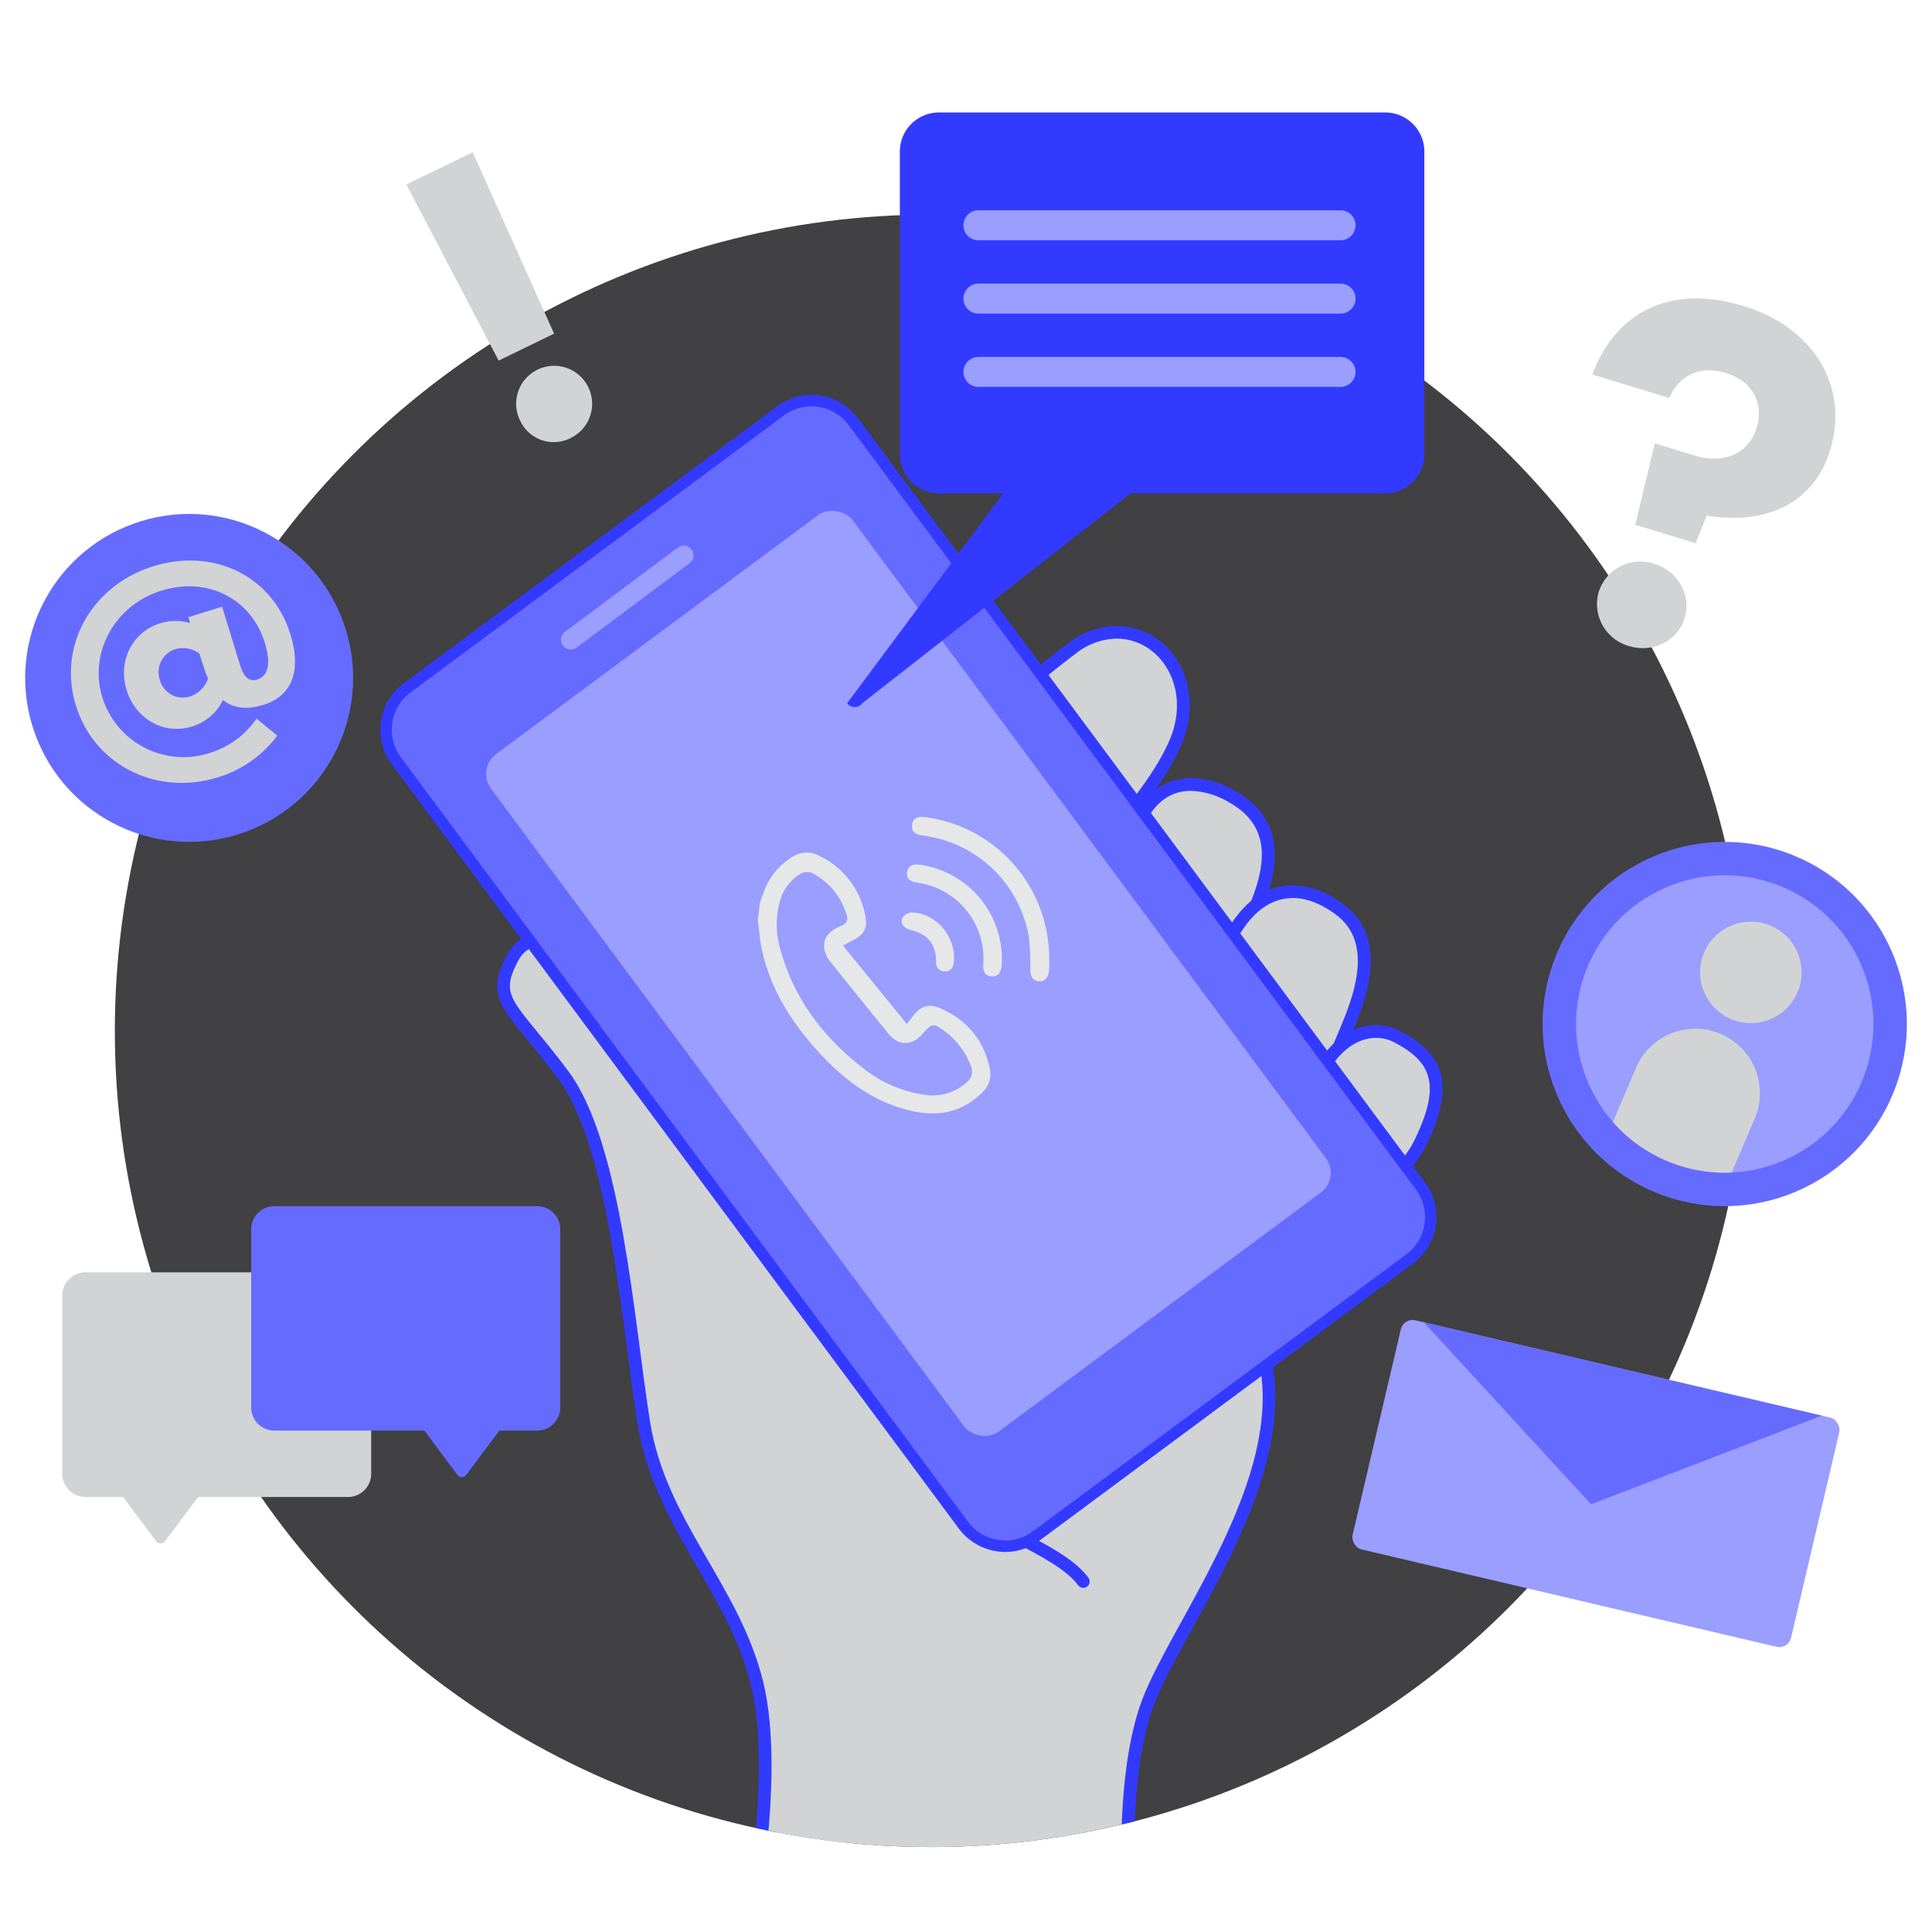 <?xml version="1.0" encoding="UTF-8"?>
<svg id="e" version="1.1" viewBox="0 0 500 500" xmlns="http://www.w3.org/2000/svg"><defs><style>.cls-1{fill:#414042;}.cls-2{fill:#999eff;}.cls-3{clip-path:url(#c);}.cls-4,.cls-6{fill:#d1d3d4;}.cls-5{fill:#333aff;}.cls-6{stroke:#333aff;stroke-linecap:round;stroke-linejoin:round;stroke-width:3.3px;}.cls-7{fill:#666bff;}.cls-8{fill:#e6e7e8;}.cls-9{mask:url(#a);}.cls-10{clip-path:url(#b);}.cls-11{filter:url(#d);}</style><clipPath id="c"><circle class="cls-1" cx="240.96" cy="266.78" r="211.24"/></clipPath><filter id="d" x="317.29" y="-8442" width="54.08" height="32766" color-interpolation-filters="sRGB" filterUnits="userSpaceOnUse"><feFlood flood-color="#fff" result="bg"/><feBlend in="SourceGraphic" in2="bg"/></filter><mask id="a" x="317.29" y="-8442" width="54.08" height="32766" maskUnits="userSpaceOnUse"></mask><clipPath id="b"><circle class="cls-2" transform="translate(-71.35 226.91) rotate(-26.49)" cx="446.37" cy="265.02" r="38.48"/></clipPath></defs><circle class="cls-1" cx="240.96" cy="266.78" r="211.24"/><g class="cls-3" clip-path="url(#c)"><path class="cls-4" d="M227.47,513.62c-13.81,0-31.11-1.36-35.07-7.83a6.18,6.18,0,0,1,0-6.34c12.22-24,7.68-57,3.28-88.83-4.07-29.5-8.28-60,1.33-82.59,6.84-16.06,22.89-24.91,45.2-24.91,33.16,0,72.36,19,82.23,39.91,11.7,24.76-5,55.22-17.26,77.47-4.11,7.48-7.66,13.94-9.79,19.35-8.56,21.71-4.7,61-4.66,61.43a1.66,1.66,0,0,1-.93,1.66L287.42,505c-10.3,4.84-36.63,8.62-59.94,8.62Z"/><path class="cls-5" d="M242.2,304.77c32.48,0,71.3,19,80.73,39,15.05,31.83-18.28,73.15-27.09,95.5s-4.77,62.21-4.77,62.21l-4.35,2.06c-10.25,4.81-37,8.46-59.25,8.46-20.95,0-37.95-3.23-33.61-11.77,24-47.06-15-125.39,4.66-171.52,7.33-17.2,24.38-23.91,43.68-23.91m0-3.3c-23,0-39.6,9.2-46.72,25.91-9.79,23-5.55,53.74-1.45,83.46,4.36,31.63,8.88,64.33-3.11,87.86a7.91,7.91,0,0,0,.07,8c3.5,5.71,15.78,8.61,36.48,8.61,23.53,0,50.17-3.85,60.65-8.77l4.38-2.07a3.3,3.3,0,0,0,1.86-3.31c0-.39-3.85-39.33,4.56-60.67,2.09-5.3,5.61-11.72,9.7-19.15,12.39-22.56,29.36-53.46,17.3-79-10.1-21.38-50-40.85-83.72-40.85Z"/><path class="cls-4" d="M268.06,235l-.26,0a1.67,1.67,0,0,1-1.17-.79l-21.35-36.11a1.65,1.65,0,0,1,.25-2c.16-.17,17.06-17.26,32.08-28.4A19.19,19.19,0,0,1,289,163.63a16.83,16.83,0,0,1,14,7.84c3.9,6,4.27,13.64,1,21.05-8,18.28-33.82,41.11-34.91,42.07A1.66,1.66,0,0,1,268.06,235Z"/><path class="cls-5" d="M289,165.28c11.13,0,19.67,12.63,13.55,26.58-8,18.15-34.49,41.49-34.49,41.49L246.7,197.24s16.8-17,31.89-28.23A17.44,17.44,0,0,1,289,165.28m0-3.3a20.86,20.86,0,0,0-12.38,4.37c-15.12,11.22-31.58,27.87-32.27,28.57a3.3,3.3,0,0,0-.49,4L265.21,235a3.29,3.29,0,0,0,2.33,1.58,3,3,0,0,0,.52,0,3.34,3.34,0,0,0,2.18-.82c1.1-1,27.17-24,35.34-42.64,3.48-7.93,3.06-16.18-1.15-22.62A18.5,18.5,0,0,0,289,162Z"/><path class="cls-4" d="m305.69 254.52c-3.75 0-7.56-1.87-11.34-5.57-5.45-5.34-7.14-13.25-4.89-22.87a51.34 51.34 0 0 1 4.9-12.66c2.91-6.81 7.69-10.4 13.83-10.4a22.13 22.13 0 0 1 10.54 3.1c13.71 7.53 9.75 20.75 5.58 30-5.47 12.19-11.74 18.37-18.62 18.37z"/><path class="cls-5" d="M308.19,204.67a20.53,20.53,0,0,1,9.74,2.89c10.19,5.61,10.73,14.89,4.88,27.91-4.1,9.13-9.83,17.4-17.12,17.4-3.11,0-6.51-1.51-10.18-5.1-12.28-12,.33-33.61.33-33.61,2.62-6.19,6.88-9.49,12.35-9.49m0-3.3c-6.73,0-12.16,4-15.31,11.32a53.09,53.09,0,0,0-5,13c-2.39,10.22-.55,18.67,5.35,24.43,4.09,4,8.3,6,12.49,6,7.59,0,14.36-6.51,20.13-19.34,2.56-5.7,10.34-23-6.3-32.16a23.72,23.72,0,0,0-11.33-3.3Z"/><path class="cls-4" d="m327.81 287.68a14.43 14.43 0 0 1-5.58-1.14c-11.54-4.8-10.56-21.14-10.52-21.83v-0.17c4.78-27.92 15-33.79 22.81-33.79 4 0 8.13 1.58 12.26 4.7 11.2 8.45 4.56 24.17 1 32.62-0.78 1.86-1.46 3.48-1.78 4.56a23.51 23.51 0 0 1-6.18 9.65c-2.56 2.47-6.72 5.4-12 5.4z"/><path class="cls-5" d="m334.54 232.41c3.74 0 7.58 1.58 11.27 4.36 12.48 9.41 0.43 29.06-1.39 35.4-1.54 5.32-8.24 13.86-16.61 13.86a12.76 12.76 0 0 1-4.95-1c-10.57-4.39-9.5-20.19-9.5-20.19 4-23.39 12.28-32.41 21.18-32.41m0-3.31c-4 0-9.94 1.53-15.12 8.83-4.2 5.91-7.34 14.77-9.32 26.33v0.34c-0.05 0.74-1.09 18.22 11.53 23.46a16 16 0 0 0 6.22 1.27c9.85 0 17.82-9.43 19.78-16.25 0.29-1 1-2.55 1.72-4.37 3.74-8.86 10.71-25.36-1.51-34.58-4.43-3.34-8.89-5-13.26-5z"/><path class="cls-4" d="m353.18 306.22a15.09 15.09 0 0 1-12.5-7.07c-3.32-5-3.68-11.5-1-17.68 5.19-12 11.8-14.51 16.43-14.51a11.22 11.22 0 0 1 4.95 1.07c11.66 5.79 13.47 13.24 6.63 27.47-3.27 6.81-8.56 10.72-14.51 10.72z"/><path class="cls-5" d="M356.11,268.61a9.72,9.72,0,0,1,4.18.88c10.64,5.29,12.48,11.61,5.91,25.3-3.33,6.93-8.28,9.78-13,9.78-9,0-17.24-10.32-12-22.45,4.91-11.31,11-13.51,14.92-13.51m0-3.3c-5.12,0-12.4,2.69-17.95,15.5-2.9,6.71-2.49,13.72,1.14,19.25a16.73,16.73,0,0,0,13.88,7.81c6.61,0,12.44-4.25,16-11.65,7.25-15.11,5.18-23.43-7.41-29.68a13.07,13.07,0,0,0-5.66-1.23Z"/><path class="cls-6" d="m192.94 503.51s9.05-42.86 3-67.73-25.15-41.33-29.34-67.61-7.29-71.71-20.77-89.87-19.26-19.38-13-30.75 30.22-1.71 46.43 20 20.53 45.81 28.36 61.84 34.83 52.86 43.63 60.48 23.54 11.92 29.1 19.42"/><path class="cls-7" d="M260.17,400.15a13.58,13.58,0,0,1-10.85-5.45L102.58,196.89a13.51,13.51,0,0,1,2.8-18.88L202,106.33a13.5,13.5,0,0,1,18.87,2.8L367.62,307a13.49,13.49,0,0,1-2.8,18.87L268.2,397.5A13.43,13.43,0,0,1,260.17,400.15Z"/><path class="cls-5" d="M210,105.16a12,12,0,0,1,9.65,4.86L366.42,307.83a12,12,0,0,1-2.49,16.8L267.32,396.3a12,12,0,0,1-16.81-2.49L103.77,196a12,12,0,0,1,2.49-16.8l96.62-71.67a11.93,11.93,0,0,1,7.15-2.37m0-3h0a14.87,14.87,0,0,0-8.92,3L104.5,176.82a15,15,0,0,0-3.11,21L248.13,395.58a15.05,15.05,0,0,0,12,6.06,14.84,14.84,0,0,0,8.91-2.95L365.7,327a15,15,0,0,0,3.11-20.95L222.07,108.25a15.08,15.08,0,0,0-12-6.06Z"/><path class="cls-2" d="m178.48 145.75-29.26 21.85a2.54 2.54 0 0 1-3.54-0.52 2.52 2.52 0 0 1 0.51-3.54l29.26-21.85a2.53 2.53 0 0 1 3.54 0.52 2.52 2.52 0 0 1-0.51 3.54z"/><rect class="cls-2" transform="translate(-103.81 189.66) rotate(-36.57)" x="176.82" y="142.75" width="116.56" height="218.32" rx="6.38"/><path class="cls-8" d="M196.63,233.73c.33-.92.66-1.84,1-2.77a17.39,17.39,0,0,1,7.43-9.19,6.67,6.67,0,0,1,7-.26,21.47,21.47,0,0,1,11.71,14.65c1,4.13-.06,5.82-3.89,7.64-.62.3-1.2.66-1.7.93L234.68,265c.43-.54,1-1.25,1.56-2,1.91-2.52,4-3.37,6.89-2.14,7.12,3,11.61,8.37,13.09,16.05a6.18,6.18,0,0,1-1.82,5.6c-5.15,5.37-11.49,6.58-18.47,5-10.28-2.31-18.12-8.53-24.93-16.19-6.68-7.5-11.8-15.91-13.89-25.88-.5-2.38-.64-4.82-1-7.23C196.32,236.75,196.48,235.24,196.63,233.73Zm43.72,49.73a13,13,0,0,0,9.69-3.24,3.53,3.53,0,0,0,1.16-4.48,19.75,19.75,0,0,0-6.78-8.91c-2.86-2.08-3.31-2-5.57.64-2.8,3.25-6.25,3.31-8.91.06q-7.63-9.34-15.15-18.77a7.23,7.23,0,0,1-1.44-3.1c-.48-2.6,1-4.69,4.24-6,1.65-.66,2-1.56,1.47-3.07A17.92,17.92,0,0,0,210.3,226a3.51,3.51,0,0,0-2.89,0,11.78,11.78,0,0,0-5.44,6.79,22.77,22.77,0,0,0,.14,13.43c3.55,12.44,11,22.24,21.09,30.08A33,33,0,0,0,240.35,283.46Z"/><path class="cls-8" d="m271.55 250.38c-0.06 0.59-0.08 0.82-0.11 1.05-0.2 1.68-1.12 2.62-2.5 2.55-1.54-0.08-2.27-1.11-2.3-2.89a57.87 57.87 0 0 0-0.42-8.85 31.87 31.87 0 0 0-27.37-26c-2.15-0.28-3-1.15-2.82-2.76s1.37-2.29 3.44-2a36.87 36.87 0 0 1 32.06 36.24c0 1.04 0.02 2.03 0.02 2.66z"/><path class="cls-8" d="m237.87 223.77a24.64 24.64 0 0 1 21.36 26.14c-0.13 1.9-1.07 2.9-2.63 2.78s-2.24-1.1-2.14-3a19.84 19.84 0 0 0-17.24-21.28c-1.88-0.28-2.68-1.16-2.46-2.69s1.33-2.19 3.11-1.95z"/><path class="cls-8" d="m246.87 248.83c-0.14 1.79-1 2.65-2.41 2.58s-2.25-0.94-2.23-2.69q0.06-6.51-6.66-8.09c-1.87-0.45-2.83-2.11-1.78-3.47a3.33 3.33 0 0 1 2.49-1c6.23 0.39 11.11 6.34 10.59 12.67z"/></g><circle class="cls-7" transform="translate(-56.76 27.11) rotate(-19.89)" cx="48.94" cy="175.45" r="42.43"/><path class="cls-4" d="M62.2,172.36c.95,3,2.39,4.12,4.35,3.51,3.41-1.07,3.31-5.19,2-9.49-3.55-11.45-14.79-17.24-26.8-13.51s-18.87,16-15.24,27.69a22,22,0,0,0,27.81,14.3A22.9,22.9,0,0,0,66.39,186l5.37,4.36a29.83,29.83,0,0,1-15.42,10.82c-15.61,4.86-31.85-3-36.68-18.54s4.17-31.17,20-36.09c15.61-4.85,30.79,2.49,35.47,17.53,2.6,8.35,1.3,15.76-6.92,18.31-4.74,1.47-8.1.72-10.51-1.24a13,13,0,0,1-8.05,6.87c-7.08,2.21-14.5-1.8-16.86-9.38s1.48-15.09,8.56-17.29a13.14,13.14,0,0,1,7.87-.09l-.47-1.52,8.73-2.72Zm-8.35,3.23a31.57,31.57,0,0,1-1.25-3.36l-1-3.1A7.2,7.2,0,0,0,45.39,168a6.22,6.22,0,0,0-4,8,6.11,6.11,0,0,0,7.83,4.22A7.31,7.31,0,0,0,53.85,175.59Z"/><path class="cls-4" d="m134.75 109.15a9.83 9.83 0 1 1 12.91 4.22 9.57 9.57 0 0 1-12.91-4.22zm-5.7-15.83-23.88-45.57 17.17-8.34 21.06 46.94z"/><g class="cls-9" mask="url(#a)"><path class="cls-7" d="m331.43 136.59 37.64 13.87a3.52 3.52 0 0 1 2.09 4.51l-9.41 25.54a3.51 3.51 0 0 1-4.51 2.08l-21.49-7.92-15.47 4.85a0.85 0.85 0 0 1-1.27-0.47l6-8.33-5.42-2a3.51 3.51 0 0 1-2.08-4.51l9.4-25.54a3.53 3.53 0 0 1 4.52-2.08z"/></g><path class="cls-5" d="M243,29.11H358.51a10.12,10.12,0,0,1,10.11,10.12v78.34a10.11,10.11,0,0,1-10.11,10.11H292.6L223.15,182a2.45,2.45,0,0,1-3.91,0l40.4-54.33H243a10.11,10.11,0,0,1-10.12-10.11V39.23A10.12,10.12,0,0,1,243,29.11Z"/><path class="cls-2" d="m346.93 62.18h-93.71a3.88 3.88 0 0 1-3.88-3.88 3.88 3.88 0 0 1 3.88-3.88h93.71a3.88 3.88 0 0 1 3.88 3.88 3.88 3.88 0 0 1-3.88 3.88z"/><path class="cls-2" d="m346.93 81.16h-93.71a3.88 3.88 0 0 1-3.88-3.88 3.88 3.88 0 0 1 3.88-3.88h93.71a3.88 3.88 0 0 1 3.88 3.88 3.88 3.88 0 0 1-3.88 3.88z"/><path class="cls-2" d="m346.93 100.13h-93.71a3.88 3.88 0 0 1-3.88-3.88 3.88 3.88 0 0 1 3.88-3.87h93.71a3.88 3.88 0 0 1 3.88 3.87 3.88 3.88 0 0 1-3.88 3.88z"/><path class="cls-4" d="M428.27,114.75l10.4,3.17c7.1,2.17,13.8-.22,15.93-7.19,2-6.47-1.15-12.14-7.87-14.19S434.5,97.1,432,103l-19.91-6.08c6-16,20-23.58,39.24-17.69,17.75,5.42,27.41,20.58,22.29,37.32-4.11,13.44-16.2,19.45-31.91,16.87l-2.89,7.16-15.6-4.76Zm-14.51,38.41a11.3,11.3,0,0,1,14.29-7.28c6.09,1.86,9.77,8,7.91,14.06s-8.33,9.11-14.42,7.25A11.3,11.3,0,0,1,413.76,153.16Z"/><path class="cls-4" d="m22.06 329.28h68a6 6 0 0 1 6 6v46.14a6 6 0 0 1-6 6h-38.79l-8.56 11.45a1.43 1.43 0 0 1-2.3 0l-8.56-11.45h-9.79a6 6 0 0 1-5.95-6v-46.18a6 6 0 0 1 5.95-5.96z"/><path class="cls-7" d="m139 312.15h-68a6 6 0 0 0-6 6v46.14a6 6 0 0 0 6 5.95h38.82l8.55 11.46a1.43 1.43 0 0 0 2.3 0l8.56-11.46h9.77a6 6 0 0 0 6-5.95v-46.18a6 6 0 0 0-6-5.96z"/><rect class="cls-2" transform="translate(98.6 -84.18) rotate(13.2)" x="354.74" y="353.49" width="116.55" height="60.92" rx="3.13"/><polygon class="cls-7" points="411.76 389.31 471.46 366.37 368.5 342.22"/><circle class="cls-7" transform="translate(34.36 580.83) rotate(-68.17)" cx="446.37" cy="265.02" r="47.13"/><circle class="cls-2" transform="translate(-71.35 226.91) rotate(-26.49)" cx="446.37" cy="265.02" r="38.48"/><g class="cls-10" clip-path="url(#b)"><path class="cls-4" d="m465.2 256.79a13.13 13.13 0 1 1-6.94-17.22 13.13 13.13 0 0 1 6.94 17.22z"/><path class="cls-4" d="m440.06 322.49-30.75-13.09 14.06-33a16.71 16.71 0 0 1 21.92-8.83 16.71 16.71 0 0 1 8.83 21.93z"/></g></svg>
